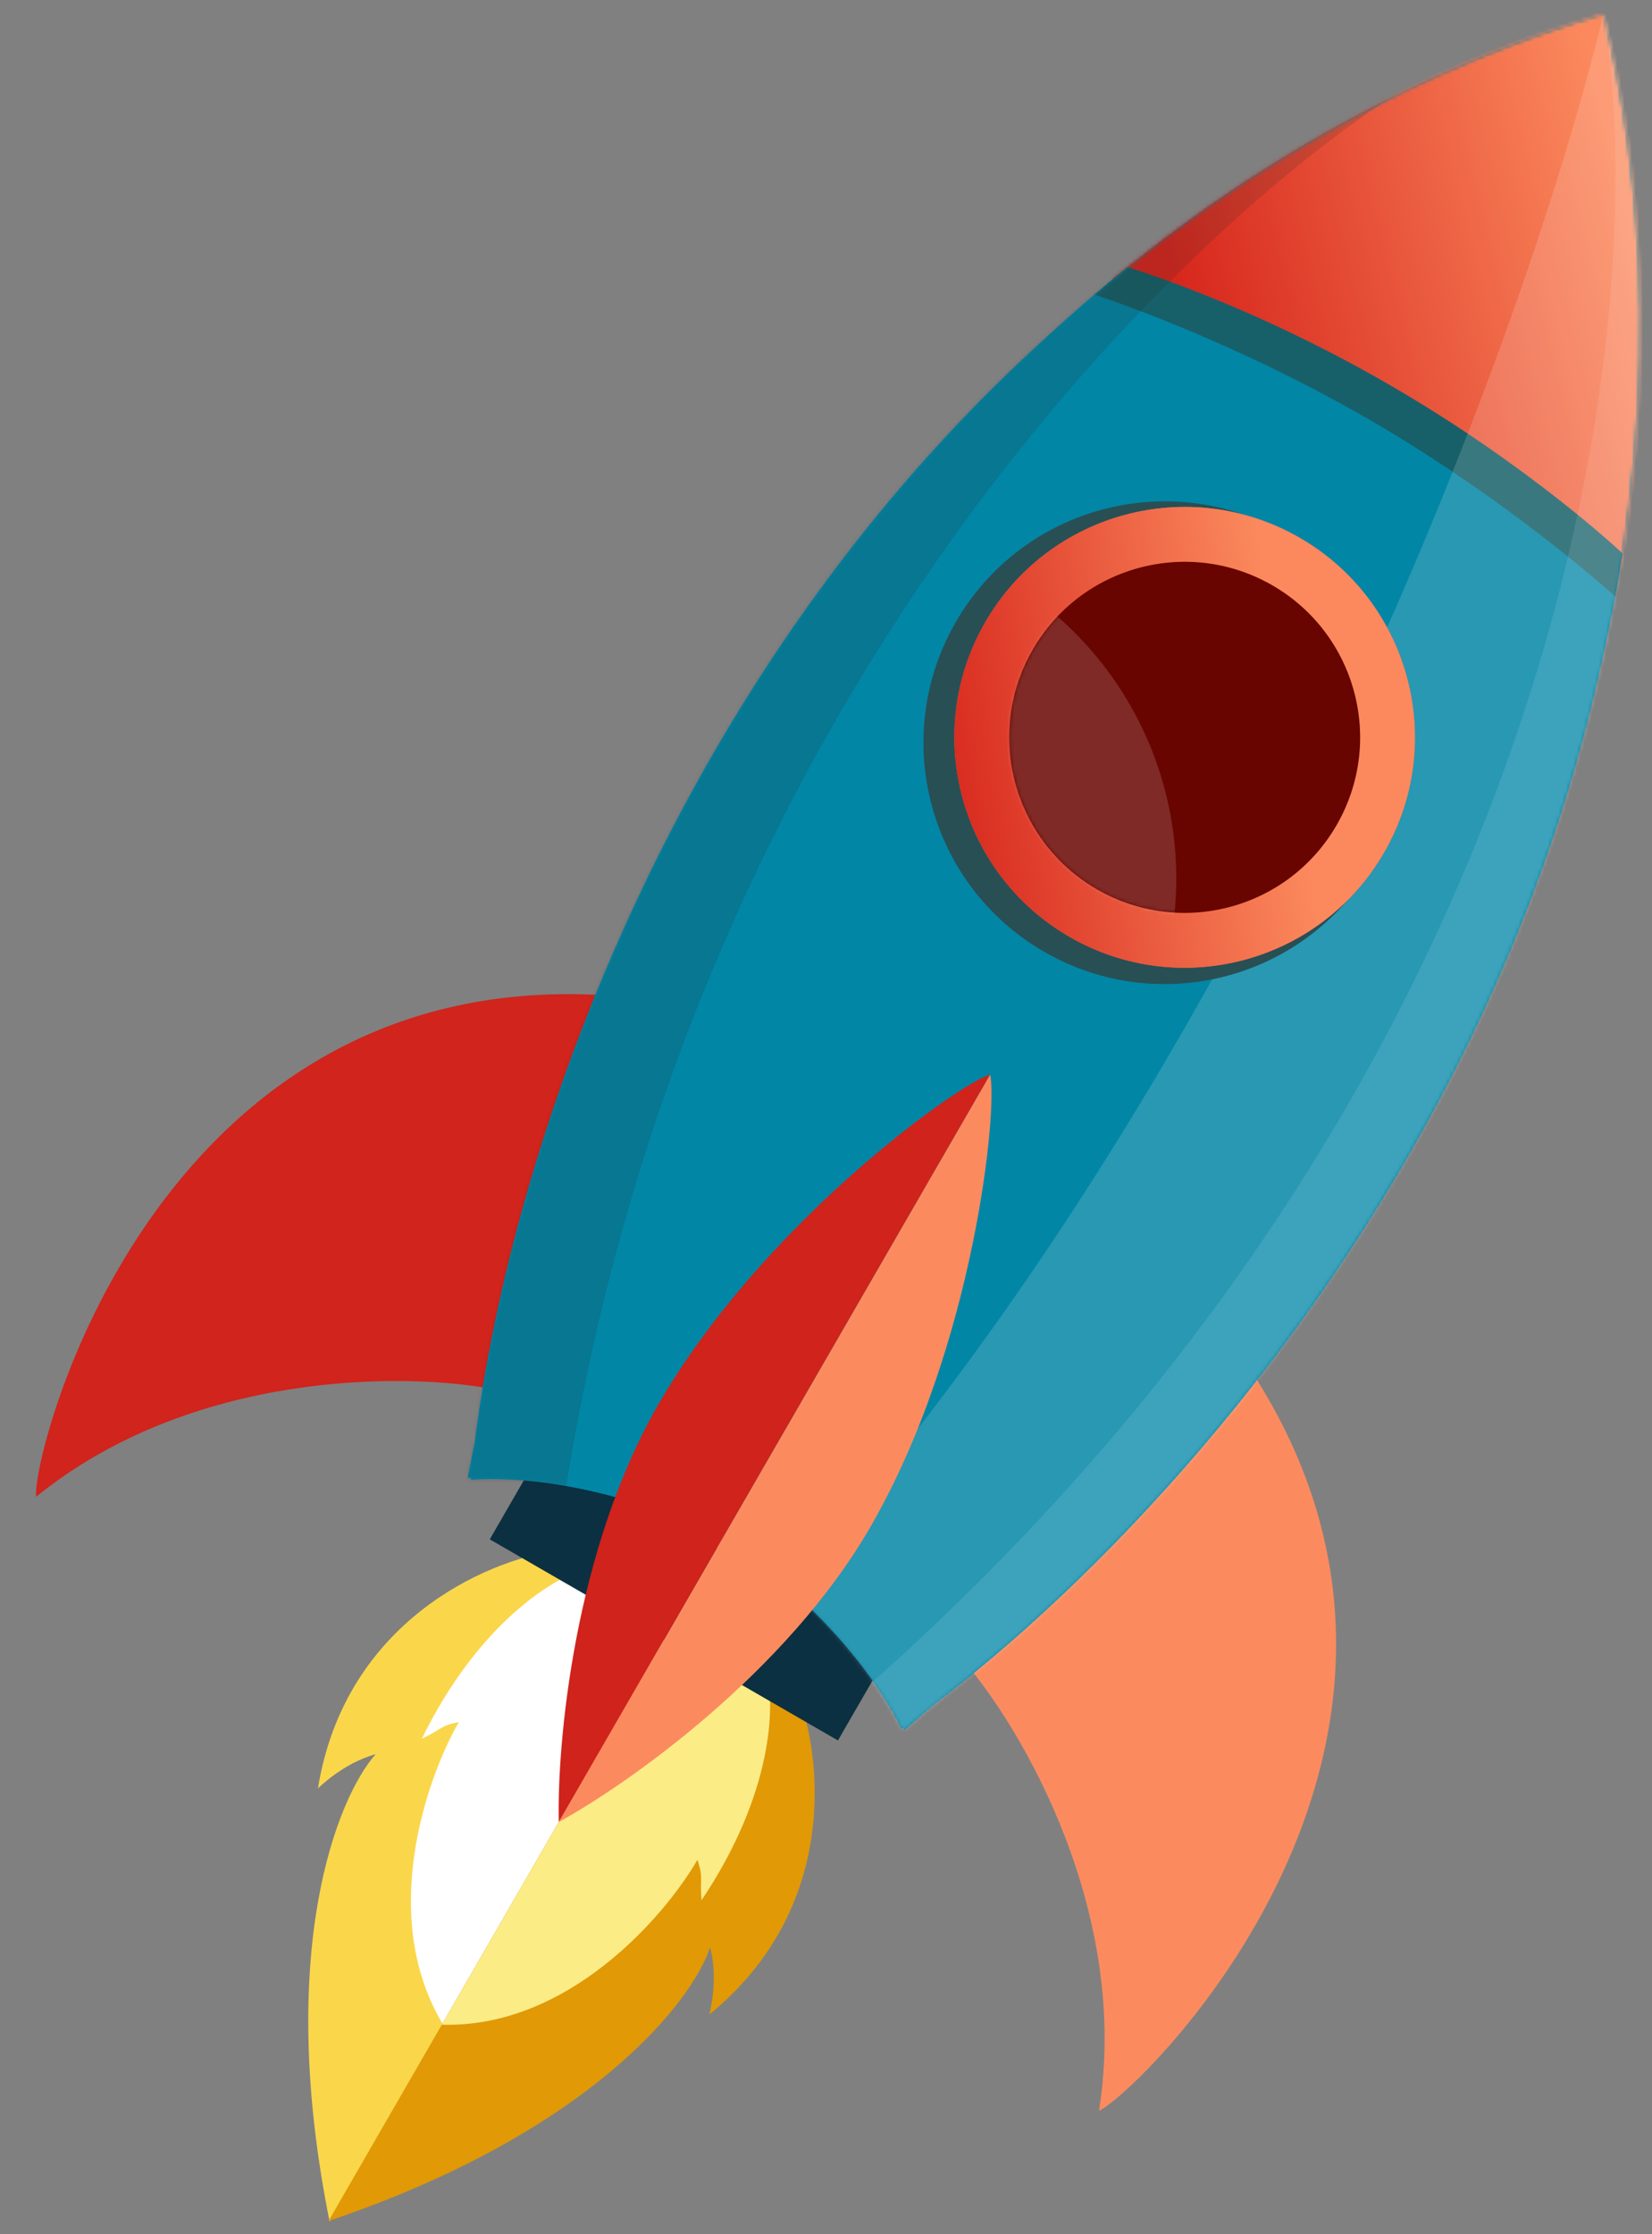 <svg width="452" height="611" viewBox="0 0 452 611" fill="none" xmlns="http://www.w3.org/2000/svg">
  <rect x="0" y="0" width="452" height="611" fill="#808080" stroke="none"/>
  <path d="M86.989 489.076C94.386 443.464 133.139 426.809 151.591 424.183L184.683 443.866L90.183 607.545C75.281 533.355 92.374 491.416 102.783 479.72C93.904 482.099 86.989 489.076 86.989 489.076Z" fill="#FAD74A"/>
  <path d="M115.421 475.469C130.942 443.785 151.67 431.35 160.094 429.093L185.209 443.593L121.459 554.011C103.332 524.608 116.634 486.369 125.55 470.925C120.336 471.956 120.952 472.889 115.421 475.469Z" fill="white"/>
  <path d="M194.078 550.904C229.881 521.692 224.928 479.804 217.976 462.511L184.385 443.694L89.885 607.373C161.586 583.183 189.36 547.41 194.284 532.548C196.663 541.427 194.078 550.904 194.078 550.904Z" fill="#E19905"/>
  <path d="M191.944 519.65C211.623 490.366 212.028 466.197 209.771 457.774L184.656 443.273L120.906 553.692C155.433 554.689 181.898 524.05 190.815 508.606C192.529 513.637 191.413 513.57 191.944 519.65Z" fill="#FBEC86"/>
  <rect x="148.504" y="395.843" width="110" height="29" transform="rotate(30 148.504 395.843)" fill="#0B3041"/>
  <path d="M263.722 454.281L342.403 375C409.05 477.565 311.757 572.081 300.695 577.241C309.321 523.101 279.64 472.709 263.722 454.281Z" fill="#FB8B5F"/>
  <path d="M134.838 379.87L164.156 272.089C42.009 265.654 8.802 397.17 9.865 409.33C52.439 374.79 110.919 375.298 134.838 379.87Z" fill="#D0241C"/>
  <path d="M247.444 473.173C469.082 281.284 459.467 86.939 438.688 3.929C212.91 78.188 138.021 302.033 128.798 404.673C140.503 403.733 170.582 405.703 197.255 421.103C223.929 436.503 241.828 462.233 247.444 473.173Z" fill="#0286A6"/>
  <path d="M127.942 404.179C183.303 116.29 356.419 27.445 438.697 3.934C487.276 236.594 330.865 413.372 246.587 472.679C241.549 462.072 224.804 437.008 198.13 421.608C171.457 406.208 140.224 403.572 127.942 404.179Z" fill="#0286A6"/>
  <mask id="mask0_353_2234" style="mask-type:alpha" maskUnits="userSpaceOnUse" x="127" y="3" width="322" height="471">
    <path d="M247.444 473.173C469.082 281.284 459.467 86.939 438.688 3.929C212.91 78.188 138.021 302.033 128.798 404.673C140.503 403.733 170.582 405.703 197.255 421.103C223.929 436.503 241.828 462.233 247.444 473.173Z" fill="#0286A6"/>
    <path d="M127.942 404.179C183.303 116.29 356.419 27.445 438.697 3.934C487.276 236.594 330.865 413.372 246.587 472.679C241.549 462.072 224.804 437.008 198.13 421.608C171.457 406.208 140.224 403.572 127.942 404.179Z" fill="#0286A6"/>
  </mask>
  <g mask="url(#mask0_353_2234)">
    <path d="M294.395 70.154L436.86 -15.602L477.084 45.726L445.516 157.404L370.391 106.525L313.88 81.404L294.395 70.154Z" fill="url(#paint0_linear_353_2234)"/>
    <path d="M379.885 105.079C340.914 82.579 308.335 73.007 308.335 73.007L299.371 80.533C299.371 80.533 335.414 92.105 374.385 114.605C413.356 137.105 441.951 163.13 441.951 163.13L444.01 151.405C444.01 151.405 418.856 127.579 379.885 105.079Z" fill="#17606A"/>
    <path opacity="0.15" d="M213.072 436.008C345.645 290.385 418.761 87.1 438.688 3.919L460.322 7.759L487.485 230.71L312.361 506.035C224.026 543.369 80.499 581.632 213.072 436.008Z" fill="white"/>
    <path opacity="0.1" d="M238.267 460.37C430.788 289.313 452.374 84.57 438.696 3.927L492.722 57.641L406.538 414.915C270.231 501.34 45.746 631.426 238.267 460.37Z" fill="white"/>
    <path opacity="0.15" d="M154.012 412.303C187.598 190.13 325.869 58.304 390.806 20.163L275.987 -85.965L-6.226 338.842C33.193 455.901 120.426 634.475 154.012 412.303Z" fill="#222222"/>
  </g>
  <path d="M152.885 498.254L270.885 293.872C273.081 302.068 266.897 367.78 238.147 417.576C215.147 457.414 171.722 487.961 152.885 498.254Z" fill="#FB8B5F"/>
  <path d="M152.885 498.254L270.885 293.872C262.689 296.068 208.873 334.28 180.123 384.076C157.123 423.914 152.381 476.794 152.885 498.254Z" fill="#CF231C"/>
  <circle cx="318.671" cy="203.105" r="66" transform="rotate(30 318.671 203.105)" fill="#284F54"/>
  <circle cx="324.136" cy="201.641" r="63" transform="rotate(30 324.136 201.641)" fill="#E55E5A"/>
  <circle cx="324.136" cy="201.641" r="63" transform="rotate(30 324.136 201.641)" fill="url(#paint1_linear_353_2234)"/>
  <circle cx="324.136" cy="201.641" r="48" transform="rotate(30 324.136 201.641)" fill="#680500"/>
  <mask id="mask1_353_2234" style="mask-type:alpha" maskUnits="userSpaceOnUse" x="276" y="153" width="97" height="97">
    <circle cx="324.136" cy="201.641" r="48" transform="rotate(30 324.136 201.641)" fill="#671427"/>
  </mask>
  <g mask="url(#mask1_353_2234)">
    <circle opacity="0.15" cx="226.844" cy="240.155" r="95" transform="rotate(30 226.844 240.155)" fill="white"/>
  </g>
  <defs>
    <linearGradient id="paint0_linear_353_2234" x1="323" y1="80.754" x2="443.5" y2="50.754" gradientUnits="userSpaceOnUse">
      <stop stop-color="#D7271D"/>
      <stop offset="1" stop-color="#FB895D"/>
    </linearGradient>
    <linearGradient id="paint1_linear_353_2234" x1="282.85" y1="260.204" x2="358.486" y2="199.344" gradientUnits="userSpaceOnUse">
      <stop stop-color="#D7271D"/>
      <stop offset="1" stop-color="#FB895D"/>
    </linearGradient>
  </defs>
</svg>
